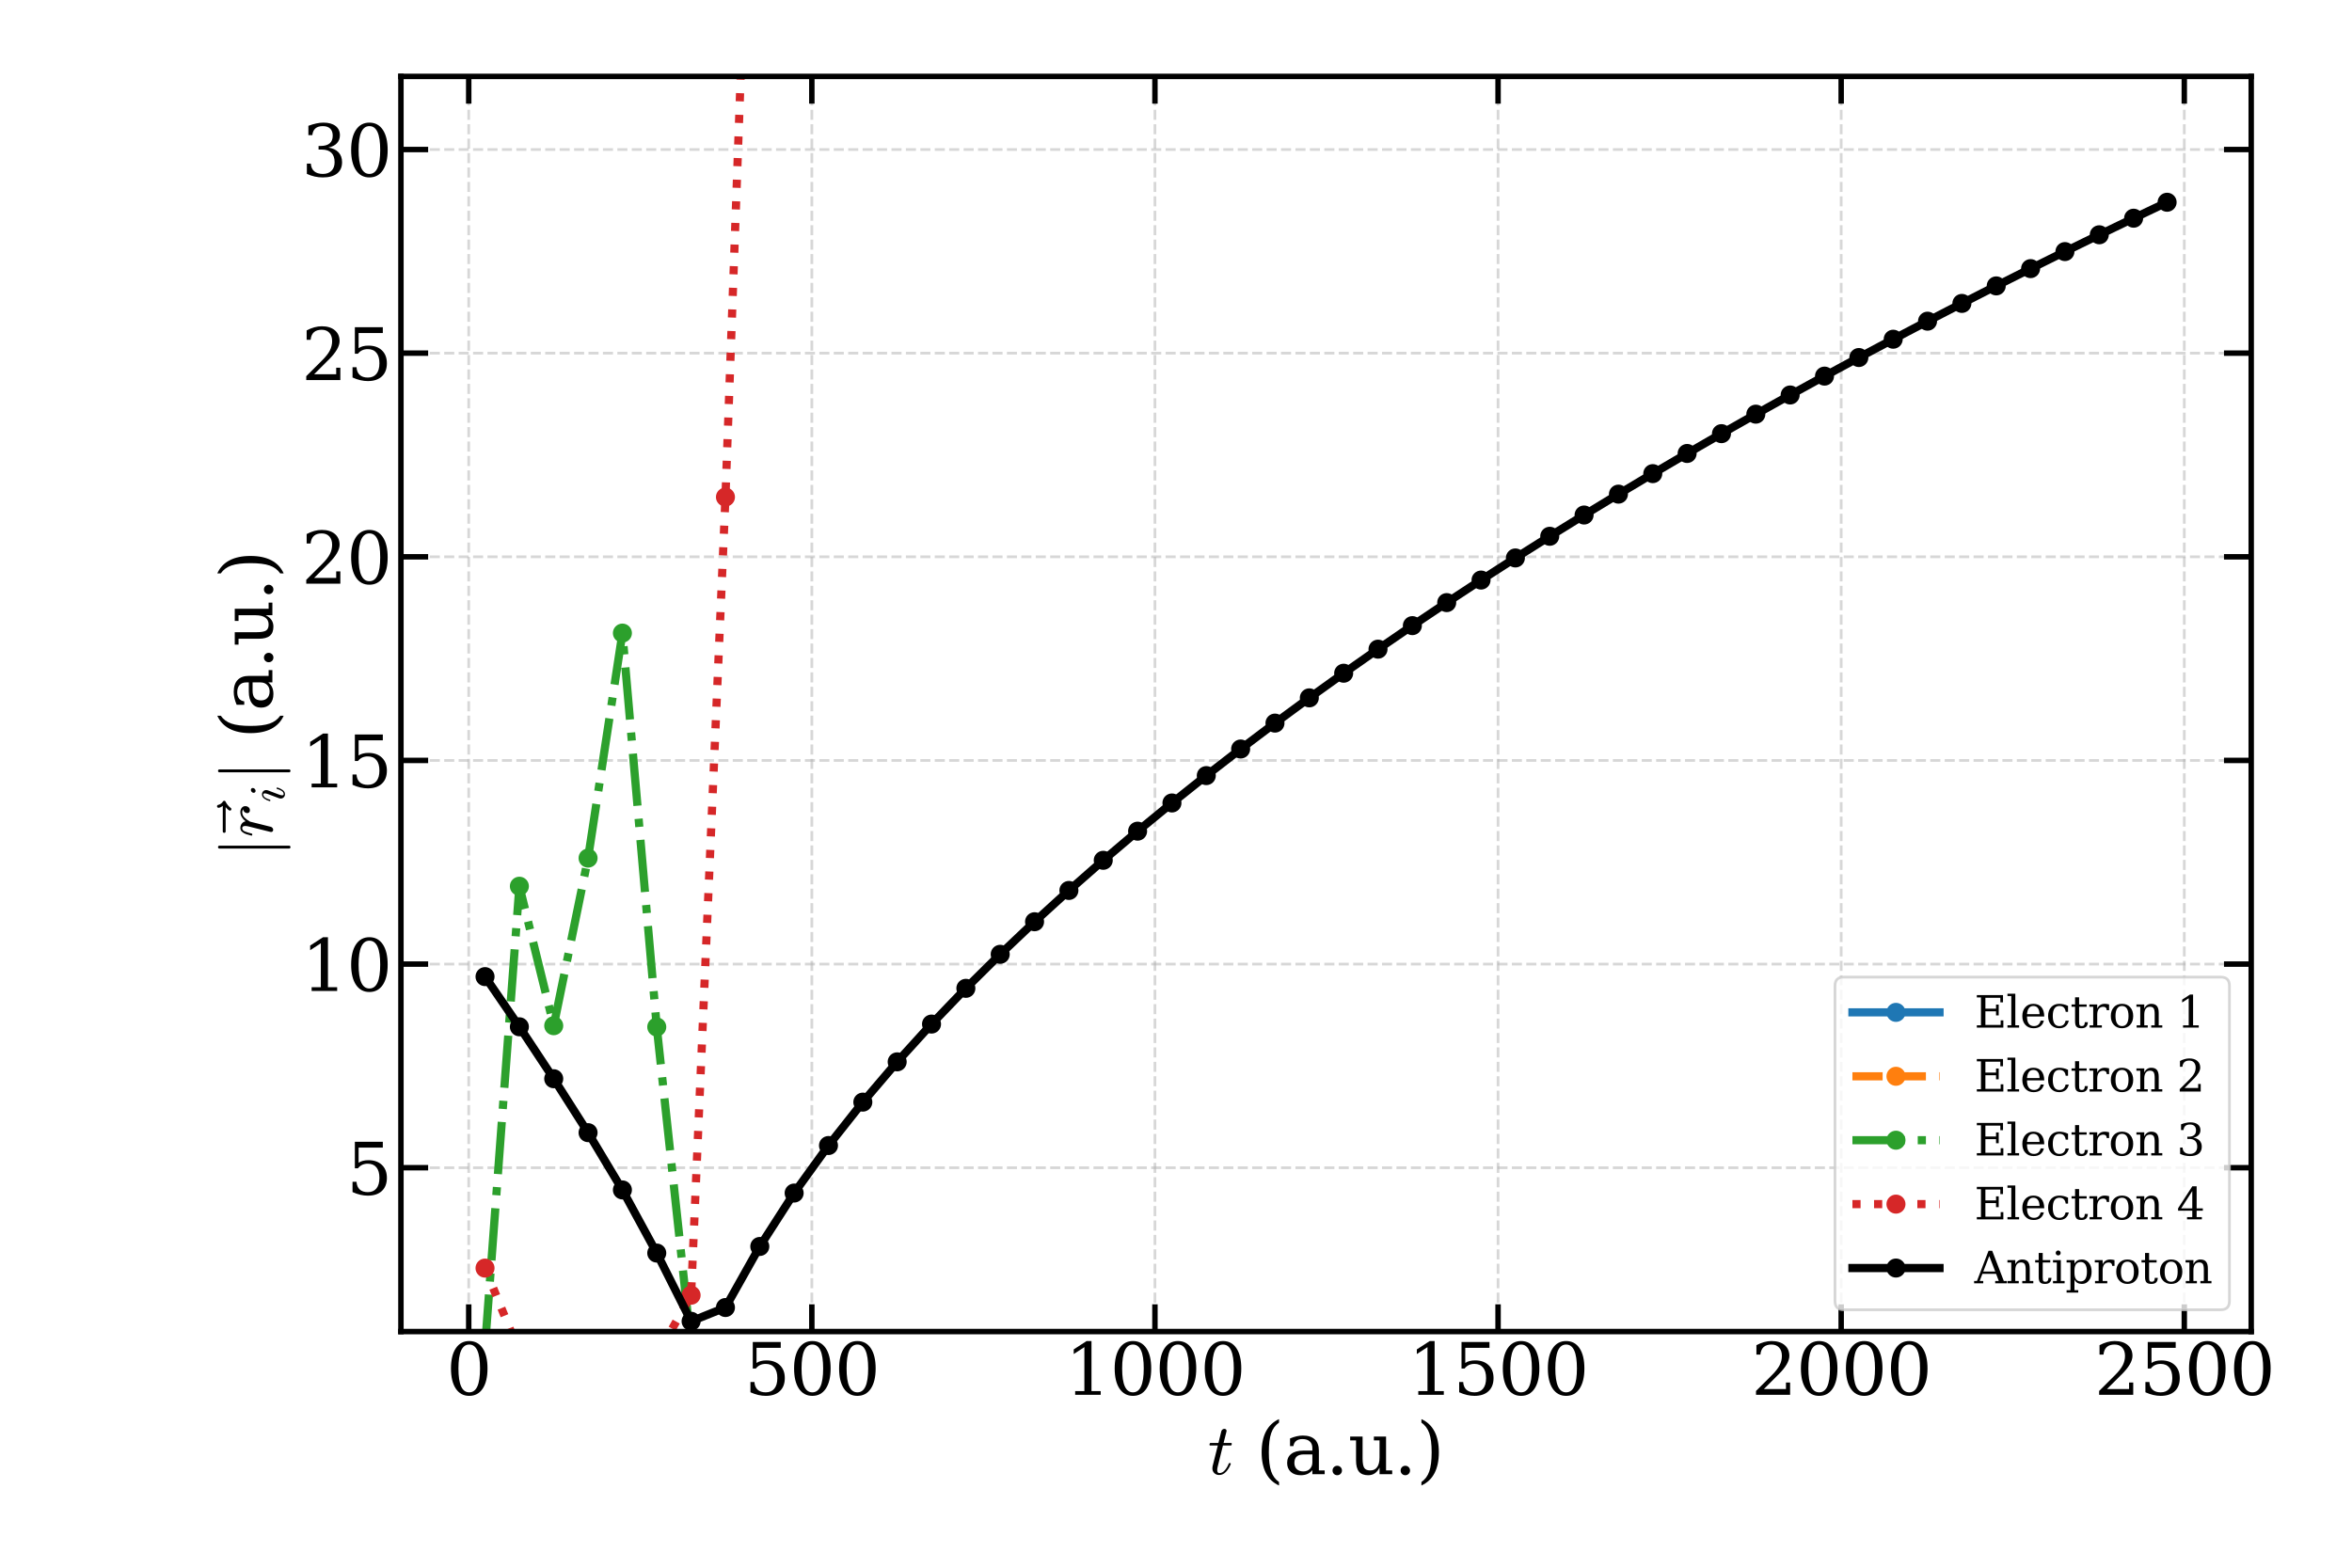 <?xml version="1.0" encoding="utf-8" standalone="no"?>
<!DOCTYPE svg PUBLIC "-//W3C//DTD SVG 1.1//EN"
  "http://www.w3.org/Graphics/SVG/1.1/DTD/svg11.dtd">
<svg xmlns:xlink="http://www.w3.org/1999/xlink" width="864pt" height="576pt" viewBox="0 0 864 576" xmlns="http://www.w3.org/2000/svg" version="1.1">
 <defs>
  <style type="text/css">*{stroke-linejoin: round; stroke-linecap: butt}</style>
 </defs>
 <g id="figure_1">
  <g id="patch_1">
   <path d="M 0 576 
L 864 576 
L 864 0 
L 0 0 
z
" style="fill: #ffffff"/>
  </g>
  <g id="axes_1">
   <g id="patch_2">
    <path d="M 147.28 489.233 
L 826.977 489.233 
L 826.977 28.08 
L 147.28 28.08 
z
" style="fill: #ffffff"/>
   </g>
   <g id="matplotlib.axis_1">
    <g id="xtick_1">
     <g id="line2d_1">
      <path d="M 172.182 489.233 
L 172.182 28.08 
" clip-path="url(#pa6da856b45)" style="fill: none; stroke-dasharray: 3.7,1.6; stroke-dashoffset: 0; stroke: #b0b0b0; stroke-opacity: 0.5"/>
     </g>
     <g id="line2d_2">
      <defs>
       <path id="m7577814ca3" d="M 0 0 
L 0 -10 
" style="stroke: #000000; stroke-width: 2"/>
      </defs>
      <g>
       <use xlink:href="#m7577814ca3" x="172.182" y="489.233" style="stroke: #000000; stroke-width: 2"/>
      </g>
     </g>
     <g id="line2d_3">
      <defs>
       <path id="m7a3494ac6c" d="M 0 0 
L 0 10 
" style="stroke: #000000; stroke-width: 2"/>
      </defs>
      <g>
       <use xlink:href="#m7a3494ac6c" x="172.182" y="28.08" style="stroke: #000000; stroke-width: 2"/>
      </g>
     </g>
     <g id="text_1">
      <!-- 0 -->
      <g transform="translate(163.911 512.488) scale(0.26 -0.26)">
       <defs>
        <path id="DejaVuSerif-30" d="M 2034 219 
Q 2513 219 2750 744 
Q 2988 1269 2988 2328 
Q 2988 3391 2750 3916 
Q 2513 4441 2034 4441 
Q 1556 4441 1318 3916 
Q 1081 3391 1081 2328 
Q 1081 1269 1318 744 
Q 1556 219 2034 219 
z
M 2034 -91 
Q 1275 -91 848 546 
Q 422 1184 422 2328 
Q 422 3475 848 4112 
Q 1275 4750 2034 4750 
Q 2797 4750 3222 4112 
Q 3647 3475 3647 2328 
Q 3647 1184 3222 546 
Q 2797 -91 2034 -91 
z
" transform="scale(0.016)"/>
       </defs>
       <use xlink:href="#DejaVuSerif-30"/>
      </g>
     </g>
    </g>
    <g id="xtick_2">
     <g id="line2d_4">
      <path d="M 298.224 489.233 
L 298.224 28.08 
" clip-path="url(#pa6da856b45)" style="fill: none; stroke-dasharray: 3.7,1.6; stroke-dashoffset: 0; stroke: #b0b0b0; stroke-opacity: 0.5"/>
     </g>
     <g id="line2d_5">
      <g>
       <use xlink:href="#m7577814ca3" x="298.224" y="489.233" style="stroke: #000000; stroke-width: 2"/>
      </g>
     </g>
     <g id="line2d_6">
      <g>
       <use xlink:href="#m7a3494ac6c" x="298.224" y="28.08" style="stroke: #000000; stroke-width: 2"/>
      </g>
     </g>
     <g id="text_2">
      <!-- 500 -->
      <g transform="translate(273.41 512.488) scale(0.26 -0.26)">
       <defs>
        <path id="DejaVuSerif-35" d="M 3219 4666 
L 3219 4153 
L 1081 4153 
L 1081 2816 
Q 1244 2928 1461 2984 
Q 1678 3041 1947 3041 
Q 2703 3041 3140 2622 
Q 3578 2203 3578 1478 
Q 3578 738 3136 323 
Q 2694 -91 1894 -91 
Q 1572 -91 1234 -12 
Q 897 66 544 225 
L 544 1131 
L 897 1131 
Q 925 688 1179 453 
Q 1434 219 1894 219 
Q 2388 219 2653 544 
Q 2919 869 2919 1478 
Q 2919 2084 2655 2407 
Q 2391 2731 1894 2731 
Q 1613 2731 1398 2631 
Q 1184 2531 1019 2322 
L 750 2322 
L 750 4666 
L 3219 4666 
z
" transform="scale(0.016)"/>
       </defs>
       <use xlink:href="#DejaVuSerif-35"/>
       <use xlink:href="#DejaVuSerif-30" x="63.623"/>
       <use xlink:href="#DejaVuSerif-30" x="127.246"/>
      </g>
     </g>
    </g>
    <g id="xtick_3">
     <g id="line2d_7">
      <path d="M 424.265 489.233 
L 424.265 28.08 
" clip-path="url(#pa6da856b45)" style="fill: none; stroke-dasharray: 3.7,1.6; stroke-dashoffset: 0; stroke: #b0b0b0; stroke-opacity: 0.5"/>
     </g>
     <g id="line2d_8">
      <g>
       <use xlink:href="#m7577814ca3" x="424.265" y="489.233" style="stroke: #000000; stroke-width: 2"/>
      </g>
     </g>
     <g id="line2d_9">
      <g>
       <use xlink:href="#m7a3494ac6c" x="424.265" y="28.08" style="stroke: #000000; stroke-width: 2"/>
      </g>
     </g>
     <g id="text_3">
      <!-- 1000 -->
      <g transform="translate(391.18 512.488) scale(0.26 -0.26)">
       <defs>
        <path id="DejaVuSerif-31" d="M 909 0 
L 909 331 
L 1722 331 
L 1722 4213 
L 781 3603 
L 781 4013 
L 1919 4750 
L 2350 4750 
L 2350 331 
L 3163 331 
L 3163 0 
L 909 0 
z
" transform="scale(0.016)"/>
       </defs>
       <use xlink:href="#DejaVuSerif-31"/>
       <use xlink:href="#DejaVuSerif-30" x="63.623"/>
       <use xlink:href="#DejaVuSerif-30" x="127.246"/>
       <use xlink:href="#DejaVuSerif-30" x="190.869"/>
      </g>
     </g>
    </g>
    <g id="xtick_4">
     <g id="line2d_10">
      <path d="M 550.307 489.233 
L 550.307 28.08 
" clip-path="url(#pa6da856b45)" style="fill: none; stroke-dasharray: 3.7,1.6; stroke-dashoffset: 0; stroke: #b0b0b0; stroke-opacity: 0.5"/>
     </g>
     <g id="line2d_11">
      <g>
       <use xlink:href="#m7577814ca3" x="550.307" y="489.233" style="stroke: #000000; stroke-width: 2"/>
      </g>
     </g>
     <g id="line2d_12">
      <g>
       <use xlink:href="#m7a3494ac6c" x="550.307" y="28.08" style="stroke: #000000; stroke-width: 2"/>
      </g>
     </g>
     <g id="text_4">
      <!-- 1500 -->
      <g transform="translate(517.222 512.488) scale(0.26 -0.26)">
       <use xlink:href="#DejaVuSerif-31"/>
       <use xlink:href="#DejaVuSerif-35" x="63.623"/>
       <use xlink:href="#DejaVuSerif-30" x="127.246"/>
       <use xlink:href="#DejaVuSerif-30" x="190.869"/>
      </g>
     </g>
    </g>
    <g id="xtick_5">
     <g id="line2d_13">
      <path d="M 676.348 489.233 
L 676.348 28.08 
" clip-path="url(#pa6da856b45)" style="fill: none; stroke-dasharray: 3.7,1.6; stroke-dashoffset: 0; stroke: #b0b0b0; stroke-opacity: 0.5"/>
     </g>
     <g id="line2d_14">
      <g>
       <use xlink:href="#m7577814ca3" x="676.348" y="489.233" style="stroke: #000000; stroke-width: 2"/>
      </g>
     </g>
     <g id="line2d_15">
      <g>
       <use xlink:href="#m7a3494ac6c" x="676.348" y="28.08" style="stroke: #000000; stroke-width: 2"/>
      </g>
     </g>
     <g id="text_5">
      <!-- 2000 -->
      <g transform="translate(643.263 512.488) scale(0.26 -0.26)">
       <defs>
        <path id="DejaVuSerif-32" d="M 819 3553 
L 469 3553 
L 469 4384 
Q 803 4563 1142 4656 
Q 1481 4750 1806 4750 
Q 2534 4750 2956 4397 
Q 3378 4044 3378 3438 
Q 3378 2753 2422 1800 
Q 2347 1728 2309 1691 
L 1131 513 
L 3078 513 
L 3078 1088 
L 3444 1088 
L 3444 0 
L 434 0 
L 434 341 
L 1850 1753 
Q 2319 2222 2519 2614 
Q 2719 3006 2719 3438 
Q 2719 3909 2473 4175 
Q 2228 4441 1797 4441 
Q 1350 4441 1106 4219 
Q 863 3997 819 3553 
z
" transform="scale(0.016)"/>
       </defs>
       <use xlink:href="#DejaVuSerif-32"/>
       <use xlink:href="#DejaVuSerif-30" x="63.623"/>
       <use xlink:href="#DejaVuSerif-30" x="127.246"/>
       <use xlink:href="#DejaVuSerif-30" x="190.869"/>
      </g>
     </g>
    </g>
    <g id="xtick_6">
     <g id="line2d_16">
      <path d="M 802.39 489.233 
L 802.39 28.08 
" clip-path="url(#pa6da856b45)" style="fill: none; stroke-dasharray: 3.7,1.6; stroke-dashoffset: 0; stroke: #b0b0b0; stroke-opacity: 0.5"/>
     </g>
     <g id="line2d_17">
      <g>
       <use xlink:href="#m7577814ca3" x="802.39" y="489.233" style="stroke: #000000; stroke-width: 2"/>
      </g>
     </g>
     <g id="line2d_18">
      <g>
       <use xlink:href="#m7a3494ac6c" x="802.39" y="28.08" style="stroke: #000000; stroke-width: 2"/>
      </g>
     </g>
     <g id="text_6">
      <!-- 2500 -->
      <g transform="translate(769.305 512.488) scale(0.26 -0.26)">
       <use xlink:href="#DejaVuSerif-32"/>
       <use xlink:href="#DejaVuSerif-35" x="63.623"/>
       <use xlink:href="#DejaVuSerif-30" x="127.246"/>
       <use xlink:href="#DejaVuSerif-30" x="190.869"/>
      </g>
     </g>
    </g>
    <g id="text_7">
     <!-- $t$ (a.u.) -->
     <g transform="translate(443.708 541.652) scale(0.26 -0.26)">
      <defs>
       <path id="Cmmi10-74" d="M 397 519 
Q 397 613 416 697 
L 878 2534 
L 206 2534 
Q 141 2534 141 2619 
Q 166 2759 225 2759 
L 934 2759 
L 1191 3803 
Q 1216 3888 1291 3947 
Q 1366 4006 1459 4006 
Q 1541 4006 1595 3957 
Q 1650 3909 1650 3828 
Q 1650 3809 1648 3798 
Q 1647 3788 1644 3775 
L 1388 2759 
L 2047 2759 
Q 2113 2759 2113 2675 
Q 2109 2659 2100 2621 
Q 2091 2584 2075 2559 
Q 2059 2534 2028 2534 
L 1331 2534 
L 872 684 
Q 825 503 825 372 
Q 825 97 1013 97 
Q 1294 97 1511 361 
Q 1728 625 1844 941 
Q 1869 978 1894 978 
L 1972 978 
Q 1997 978 2012 961 
Q 2028 944 2028 922 
Q 2028 909 2022 903 
Q 1881 516 1612 222 
Q 1344 -72 997 -72 
Q 744 -72 570 93 
Q 397 259 397 519 
z
" transform="scale(0.016)"/>
       <path id="DejaVuSerif-20" transform="scale(0.016)"/>
       <path id="DejaVuSerif-28" d="M 2041 -997 
Q 1281 -656 893 83 
Q 506 822 506 1931 
Q 506 3044 893 3783 
Q 1281 4522 2041 4863 
L 2041 4556 
Q 1559 4225 1350 3623 
Q 1141 3022 1141 1931 
Q 1141 844 1350 242 
Q 1559 -359 2041 -691 
L 2041 -997 
z
" transform="scale(0.016)"/>
       <path id="DejaVuSerif-61" d="M 2547 1044 
L 2547 1747 
L 1806 1747 
Q 1378 1747 1168 1562 
Q 959 1378 959 997 
Q 959 650 1171 447 
Q 1384 244 1747 244 
Q 2106 244 2326 466 
Q 2547 688 2547 1044 
z
M 3122 2075 
L 3122 331 
L 3634 331 
L 3634 0 
L 2547 0 
L 2547 359 
Q 2356 128 2106 18 
Q 1856 -91 1522 -91 
Q 969 -91 644 203 
Q 319 497 319 997 
Q 319 1513 691 1797 
Q 1063 2081 1741 2081 
L 2547 2081 
L 2547 2309 
Q 2547 2688 2317 2895 
Q 2088 3103 1672 3103 
Q 1328 3103 1125 2947 
Q 922 2791 872 2484 
L 575 2484 
L 575 3156 
Q 875 3284 1158 3348 
Q 1441 3413 1709 3413 
Q 2400 3413 2761 3070 
Q 3122 2728 3122 2075 
z
" transform="scale(0.016)"/>
       <path id="DejaVuSerif-2e" d="M 603 325 
Q 603 500 722 622 
Q 841 744 1019 744 
Q 1191 744 1312 622 
Q 1434 500 1434 325 
Q 1434 153 1312 31 
Q 1191 -91 1019 -91 
Q 841 -91 722 29 
Q 603 150 603 325 
z
" transform="scale(0.016)"/>
       <path id="DejaVuSerif-75" d="M 2266 3322 
L 3341 3322 
L 3341 331 
L 3884 331 
L 3884 0 
L 2766 0 
L 2766 588 
Q 2606 256 2353 82 
Q 2100 -91 1766 -91 
Q 1213 -91 952 223 
Q 691 538 691 1209 
L 691 2988 
L 172 2988 
L 172 3322 
L 1269 3322 
L 1269 1388 
Q 1269 781 1417 556 
Q 1566 331 1947 331 
Q 2347 331 2556 625 
Q 2766 919 2766 1478 
L 2766 2988 
L 2266 2988 
L 2266 3322 
z
" transform="scale(0.016)"/>
       <path id="DejaVuSerif-29" d="M 453 -997 
L 453 -691 
Q 934 -359 1145 242 
Q 1356 844 1356 1931 
Q 1356 3022 1145 3623 
Q 934 4225 453 4556 
L 453 4863 
Q 1216 4522 1603 3783 
Q 1991 3044 1991 1931 
Q 1991 822 1603 83 
Q 1216 -656 453 -997 
z
" transform="scale(0.016)"/>
      </defs>
      <use xlink:href="#Cmmi10-74" transform="translate(0 0.016)"/>
      <use xlink:href="#DejaVuSerif-20" transform="translate(36.084 0.016)"/>
      <use xlink:href="#DejaVuSerif-28" transform="translate(67.871 0.016)"/>
      <use xlink:href="#DejaVuSerif-61" transform="translate(106.885 0.016)"/>
      <use xlink:href="#DejaVuSerif-2e" transform="translate(166.504 0.016)"/>
      <use xlink:href="#DejaVuSerif-75" transform="translate(198.291 0.016)"/>
      <use xlink:href="#DejaVuSerif-2e" transform="translate(262.695 0.016)"/>
      <use xlink:href="#DejaVuSerif-29" transform="translate(294.482 0.016)"/>
     </g>
    </g>
   </g>
   <g id="matplotlib.axis_2">
    <g id="ytick_1">
     <g id="line2d_19">
      <path d="M 147.28 429.049 
L 826.977 429.049 
" clip-path="url(#pa6da856b45)" style="fill: none; stroke-dasharray: 3.7,1.6; stroke-dashoffset: 0; stroke: #b0b0b0; stroke-opacity: 0.5"/>
     </g>
     <g id="line2d_20">
      <defs>
       <path id="m924fb3c176" d="M 0 0 
L 10 0 
" style="stroke: #000000; stroke-width: 2"/>
      </defs>
      <g>
       <use xlink:href="#m924fb3c176" x="147.28" y="429.049" style="stroke: #000000; stroke-width: 2"/>
      </g>
     </g>
     <g id="line2d_21">
      <defs>
       <path id="md1c26e8cdd" d="M 0 0 
L -10 0 
" style="stroke: #000000; stroke-width: 2"/>
      </defs>
      <g>
       <use xlink:href="#md1c26e8cdd" x="826.977" y="429.049" style="stroke: #000000; stroke-width: 2"/>
      </g>
     </g>
     <g id="text_8">
      <!-- 5 -->
      <g transform="translate(127.237 438.927) scale(0.26 -0.26)">
       <use xlink:href="#DejaVuSerif-35"/>
      </g>
     </g>
    </g>
    <g id="ytick_2">
     <g id="line2d_22">
      <path d="M 147.28 354.227 
L 826.977 354.227 
" clip-path="url(#pa6da856b45)" style="fill: none; stroke-dasharray: 3.7,1.6; stroke-dashoffset: 0; stroke: #b0b0b0; stroke-opacity: 0.5"/>
     </g>
     <g id="line2d_23">
      <g>
       <use xlink:href="#m924fb3c176" x="147.28" y="354.227" style="stroke: #000000; stroke-width: 2"/>
      </g>
     </g>
     <g id="line2d_24">
      <g>
       <use xlink:href="#md1c26e8cdd" x="826.977" y="354.227" style="stroke: #000000; stroke-width: 2"/>
      </g>
     </g>
     <g id="text_9">
      <!-- 10 -->
      <g transform="translate(110.695 364.105) scale(0.26 -0.26)">
       <use xlink:href="#DejaVuSerif-31"/>
       <use xlink:href="#DejaVuSerif-30" x="63.623"/>
      </g>
     </g>
    </g>
    <g id="ytick_3">
     <g id="line2d_25">
      <path d="M 147.28 279.404 
L 826.977 279.404 
" clip-path="url(#pa6da856b45)" style="fill: none; stroke-dasharray: 3.7,1.6; stroke-dashoffset: 0; stroke: #b0b0b0; stroke-opacity: 0.5"/>
     </g>
     <g id="line2d_26">
      <g>
       <use xlink:href="#m924fb3c176" x="147.28" y="279.404" style="stroke: #000000; stroke-width: 2"/>
      </g>
     </g>
     <g id="line2d_27">
      <g>
       <use xlink:href="#md1c26e8cdd" x="826.977" y="279.404" style="stroke: #000000; stroke-width: 2"/>
      </g>
     </g>
     <g id="text_10">
      <!-- 15 -->
      <g transform="translate(110.695 289.282) scale(0.26 -0.26)">
       <use xlink:href="#DejaVuSerif-31"/>
       <use xlink:href="#DejaVuSerif-35" x="63.623"/>
      </g>
     </g>
    </g>
    <g id="ytick_4">
     <g id="line2d_28">
      <path d="M 147.28 204.581 
L 826.977 204.581 
" clip-path="url(#pa6da856b45)" style="fill: none; stroke-dasharray: 3.7,1.6; stroke-dashoffset: 0; stroke: #b0b0b0; stroke-opacity: 0.5"/>
     </g>
     <g id="line2d_29">
      <g>
       <use xlink:href="#m924fb3c176" x="147.28" y="204.581" style="stroke: #000000; stroke-width: 2"/>
      </g>
     </g>
     <g id="line2d_30">
      <g>
       <use xlink:href="#md1c26e8cdd" x="826.977" y="204.581" style="stroke: #000000; stroke-width: 2"/>
      </g>
     </g>
     <g id="text_11">
      <!-- 20 -->
      <g transform="translate(110.695 214.459) scale(0.26 -0.26)">
       <use xlink:href="#DejaVuSerif-32"/>
       <use xlink:href="#DejaVuSerif-30" x="63.623"/>
      </g>
     </g>
    </g>
    <g id="ytick_5">
     <g id="line2d_31">
      <path d="M 147.28 129.759 
L 826.977 129.759 
" clip-path="url(#pa6da856b45)" style="fill: none; stroke-dasharray: 3.7,1.6; stroke-dashoffset: 0; stroke: #b0b0b0; stroke-opacity: 0.5"/>
     </g>
     <g id="line2d_32">
      <g>
       <use xlink:href="#m924fb3c176" x="147.28" y="129.759" style="stroke: #000000; stroke-width: 2"/>
      </g>
     </g>
     <g id="line2d_33">
      <g>
       <use xlink:href="#md1c26e8cdd" x="826.977" y="129.759" style="stroke: #000000; stroke-width: 2"/>
      </g>
     </g>
     <g id="text_12">
      <!-- 25 -->
      <g transform="translate(110.695 139.637) scale(0.26 -0.26)">
       <use xlink:href="#DejaVuSerif-32"/>
       <use xlink:href="#DejaVuSerif-35" x="63.623"/>
      </g>
     </g>
    </g>
    <g id="ytick_6">
     <g id="line2d_34">
      <path d="M 147.28 54.936 
L 826.977 54.936 
" clip-path="url(#pa6da856b45)" style="fill: none; stroke-dasharray: 3.7,1.6; stroke-dashoffset: 0; stroke: #b0b0b0; stroke-opacity: 0.5"/>
     </g>
     <g id="line2d_35">
      <g>
       <use xlink:href="#m924fb3c176" x="147.28" y="54.936" style="stroke: #000000; stroke-width: 2"/>
      </g>
     </g>
     <g id="line2d_36">
      <g>
       <use xlink:href="#md1c26e8cdd" x="826.977" y="54.936" style="stroke: #000000; stroke-width: 2"/>
      </g>
     </g>
     <g id="text_13">
      <!-- 30 -->
      <g transform="translate(110.695 64.814) scale(0.26 -0.26)">
       <defs>
        <path id="DejaVuSerif-33" d="M 622 4469 
Q 988 4606 1323 4678 
Q 1659 4750 1953 4750 
Q 2638 4750 3022 4454 
Q 3406 4159 3406 3634 
Q 3406 3213 3140 2930 
Q 2875 2647 2388 2547 
Q 2963 2466 3280 2130 
Q 3597 1794 3597 1259 
Q 3597 606 3158 257 
Q 2719 -91 1894 -91 
Q 1528 -91 1179 -12 
Q 831 66 488 225 
L 488 1131 
L 838 1131 
Q 869 681 1141 450 
Q 1413 219 1906 219 
Q 2384 219 2661 495 
Q 2938 772 2938 1253 
Q 2938 1803 2653 2086 
Q 2369 2369 1819 2369 
L 1522 2369 
L 1522 2688 
L 1678 2688 
Q 2225 2688 2498 2914 
Q 2772 3141 2772 3597 
Q 2772 4006 2547 4223 
Q 2322 4441 1900 4441 
Q 1478 4441 1245 4241 
Q 1013 4041 972 3647 
L 622 3647 
L 622 4469 
z
" transform="scale(0.016)"/>
       </defs>
       <use xlink:href="#DejaVuSerif-33"/>
       <use xlink:href="#DejaVuSerif-30" x="63.623"/>
      </g>
     </g>
    </g>
    <g id="text_14">
     <!-- $|\vec{r}_i|$ (a.u.) -->
     <g transform="translate(100.195 314.946) rotate(-90) scale(0.26 -0.26)">
      <defs>
       <path id="Cmsy10-6a" d="M 763 -1484 
L 763 4684 
Q 763 4734 800 4767 
Q 838 4800 891 4800 
Q 938 4800 978 4767 
Q 1019 4734 1019 4684 
L 1019 -1484 
Q 1019 -1534 978 -1567 
Q 938 -1600 891 -1600 
Q 838 -1600 800 -1567 
Q 763 -1534 763 -1484 
z
" transform="scale(0.016)"/>
       <path id="Cmmi10-7e" d="M 1281 3809 
Q 1231 3809 1198 3846 
Q 1166 3884 1166 3938 
Q 1166 3984 1198 4023 
Q 1231 4063 1281 4063 
L 3547 4063 
Q 3378 4291 3378 4441 
Q 3378 4497 3417 4533 
Q 3456 4569 3506 4569 
Q 3613 4569 3634 4469 
Q 3697 4194 3938 4044 
Q 4000 4003 4000 3938 
Q 4000 3859 3938 3828 
Q 3575 3647 3353 3347 
Q 3328 3303 3256 3303 
Q 3209 3303 3168 3340 
Q 3128 3378 3128 3431 
Q 3128 3547 3438 3809 
L 1281 3809 
z
" transform="scale(0.016)"/>
       <path id="Cmmi10-72" d="M 494 109 
Q 494 147 500 166 
L 978 2075 
Q 1025 2253 1025 2388 
Q 1025 2663 838 2663 
Q 638 2663 541 2423 
Q 444 2184 353 1819 
Q 353 1800 334 1789 
Q 316 1778 300 1778 
L 225 1778 
Q 203 1778 187 1801 
Q 172 1825 172 1844 
Q 241 2122 305 2315 
Q 369 2509 505 2668 
Q 641 2828 844 2828 
Q 1066 2828 1233 2700 
Q 1400 2572 1441 2363 
Q 1603 2575 1811 2701 
Q 2019 2828 2266 2828 
Q 2469 2828 2623 2709 
Q 2778 2591 2778 2388 
Q 2778 2225 2676 2104 
Q 2575 1984 2406 1984 
Q 2303 1984 2233 2048 
Q 2163 2113 2163 2216 
Q 2163 2356 2266 2467 
Q 2369 2578 2503 2578 
Q 2400 2663 2253 2663 
Q 1978 2663 1775 2467 
Q 1572 2272 1409 1972 
L 953 141 
Q 931 53 854 -9 
Q 778 -72 684 -72 
Q 606 -72 550 -22 
Q 494 28 494 109 
z
" transform="scale(0.016)"/>
       <path id="Cmmi10-69" d="M 500 459 
Q 500 578 550 709 
L 1069 2088 
Q 1153 2322 1153 2472 
Q 1153 2663 1013 2663 
Q 759 2663 595 2402 
Q 431 2141 353 1819 
Q 341 1778 300 1778 
L 225 1778 
Q 172 1778 172 1838 
L 172 1856 
Q 275 2238 487 2533 
Q 700 2828 1025 2828 
Q 1253 2828 1411 2678 
Q 1569 2528 1569 2297 
Q 1569 2178 1516 2047 
L 997 672 
Q 909 459 909 288 
Q 909 97 1056 97 
Q 1306 97 1473 364 
Q 1641 631 1709 941 
Q 1722 978 1759 978 
L 1838 978 
Q 1863 978 1878 961 
Q 1894 944 1894 922 
Q 1894 916 1888 903 
Q 1800 541 1583 234 
Q 1366 -72 1044 -72 
Q 819 -72 659 83 
Q 500 238 500 459 
z
M 1222 3878 
Q 1222 4013 1334 4122 
Q 1447 4231 1581 4231 
Q 1691 4231 1761 4164 
Q 1831 4097 1831 3994 
Q 1831 3850 1717 3742 
Q 1603 3634 1466 3634 
Q 1363 3634 1292 3704 
Q 1222 3775 1222 3878 
z
" transform="scale(0.016)"/>
      </defs>
      <use xlink:href="#Cmsy10-6a" transform="translate(0 0.531)"/>
      <use xlink:href="#Cmmi10-7e" transform="translate(15.746 5.609)"/>
      <use xlink:href="#Cmmi10-72" transform="translate(27.686 0.531)"/>
      <use xlink:href="#Cmmi10-69" transform="translate(77.267 -16.475) scale(0.7)"/>
      <use xlink:href="#Cmsy10-6a" transform="translate(107.741 0.531)"/>
      <use xlink:href="#DejaVuSerif-20" transform="translate(135.426 0.531)"/>
      <use xlink:href="#DejaVuSerif-28" transform="translate(167.214 0.531)"/>
      <use xlink:href="#DejaVuSerif-61" transform="translate(206.227 0.531)"/>
      <use xlink:href="#DejaVuSerif-2e" transform="translate(265.846 0.531)"/>
      <use xlink:href="#DejaVuSerif-75" transform="translate(297.633 0.531)"/>
      <use xlink:href="#DejaVuSerif-2e" transform="translate(362.038 0.531)"/>
      <use xlink:href="#DejaVuSerif-29" transform="translate(393.825 0.531)"/>
     </g>
    </g>
   </g>
   <g id="line2d_37">
    <path clip-path="url(#pa6da856b45)" style="fill: none; stroke: #1f77b4; stroke-width: 3; stroke-linecap: square"/>
    <defs>
     <path id="mb1e368a15f" d="M 0 3 
C 0.796 3 1.559 2.684 2.121 2.121 
C 2.684 1.559 3 0.796 3 0 
C 3 -0.796 2.684 -1.559 2.121 -2.121 
C 1.559 -2.684 0.796 -3 0 -3 
C -0.796 -3 -1.559 -2.684 -2.121 -2.121 
C -2.684 -1.559 -3 -0.796 -3 0 
C -3 0.796 -2.684 1.559 -2.121 2.121 
C -1.559 2.684 -0.796 3 0 3 
z
" style="stroke: #1f77b4"/>
    </defs>
    <g clip-path="url(#pa6da856b45)"/>
   </g>
   <g id="line2d_38">
    <path clip-path="url(#pa6da856b45)" style="fill: none; stroke-dasharray: 11.1,4.8; stroke-dashoffset: 0; stroke: #ff7f0e; stroke-width: 3"/>
    <defs>
     <path id="me33548f3bc" d="M 0 3 
C 0.796 3 1.559 2.684 2.121 2.121 
C 2.684 1.559 3 0.796 3 0 
C 3 -0.796 2.684 -1.559 2.121 -2.121 
C 1.559 -2.684 0.796 -3 0 -3 
C -0.796 -3 -1.559 -2.684 -2.121 -2.121 
C -2.684 -1.559 -3 -0.796 -3 0 
C -3 0.796 -2.684 1.559 -2.121 2.121 
C -1.559 2.684 -0.796 3 0 3 
z
" style="stroke: #ff7f0e"/>
    </defs>
    <g clip-path="url(#pa6da856b45)"/>
   </g>
   <g id="line2d_39">
    <path d="M 178.175 494.798 
L 190.792 325.617 
L 203.409 376.867 
L 216.026 315.289 
L 228.642 232.61 
L 241.259 377.329 
L 253.876 494.563 
L 266.493 497.791 
L 279.109 497.768 
L 291.726 496.826 
L 304.343 497.794 
L 316.96 497.68 
L 329.576 496.944 
L 342.193 496.767 
L 354.81 497.495 
L 367.427 497.774 
L 380.044 497.912 
L 392.66 497.712 
L 405.277 497.24 
L 417.894 496.622 
L 430.511 497.312 
L 443.127 497.28 
L 455.744 497.594 
L 468.361 497.553 
L 480.978 497.241 
L 493.594 496.967 
L 506.211 497.039 
L 518.828 497.196 
L 531.445 497.53 
L 544.061 497.401 
L 556.678 497.389 
L 569.295 496.912 
L 581.912 497.179 
L 594.529 497.468 
L 607.145 497.065 
L 619.762 497.492 
L 632.379 497.635 
L 644.996 496.857 
L 657.612 497.634 
L 670.229 496.674 
L 682.846 497.057 
L 695.463 497.169 
L 708.079 496.849 
L 720.696 496.466 
L 733.313 496.923 
L 745.93 497.881 
L 758.547 497.015 
L 771.163 497.129 
L 783.78 497.494 
L 796.081 497.261 
" clip-path="url(#pa6da856b45)" style="fill: none; stroke-dasharray: 19.2,4.8,3,4.8; stroke-dashoffset: 0; stroke: #2ca02c; stroke-width: 3"/>
    <defs>
     <path id="m89e272f64a" d="M 0 3 
C 0.796 3 1.559 2.684 2.121 2.121 
C 2.684 1.559 3 0.796 3 0 
C 3 -0.796 2.684 -1.559 2.121 -2.121 
C 1.559 -2.684 0.796 -3 0 -3 
C -0.796 -3 -1.559 -2.684 -2.121 -2.121 
C -2.684 -1.559 -3 -0.796 -3 0 
C -3 0.796 -2.684 1.559 -2.121 2.121 
C -1.559 2.684 -0.796 3 0 3 
z
" style="stroke: #2ca02c"/>
    </defs>
    <g clip-path="url(#pa6da856b45)">
     <use xlink:href="#m89e272f64a" x="178.175" y="494.798" style="fill: #2ca02c; stroke: #2ca02c"/>
     <use xlink:href="#m89e272f64a" x="190.792" y="325.617" style="fill: #2ca02c; stroke: #2ca02c"/>
     <use xlink:href="#m89e272f64a" x="203.409" y="376.867" style="fill: #2ca02c; stroke: #2ca02c"/>
     <use xlink:href="#m89e272f64a" x="216.026" y="315.289" style="fill: #2ca02c; stroke: #2ca02c"/>
     <use xlink:href="#m89e272f64a" x="228.642" y="232.61" style="fill: #2ca02c; stroke: #2ca02c"/>
     <use xlink:href="#m89e272f64a" x="241.259" y="377.329" style="fill: #2ca02c; stroke: #2ca02c"/>
     <use xlink:href="#m89e272f64a" x="253.876" y="494.563" style="fill: #2ca02c; stroke: #2ca02c"/>
     <use xlink:href="#m89e272f64a" x="266.493" y="497.791" style="fill: #2ca02c; stroke: #2ca02c"/>
     <use xlink:href="#m89e272f64a" x="279.109" y="497.768" style="fill: #2ca02c; stroke: #2ca02c"/>
     <use xlink:href="#m89e272f64a" x="291.726" y="496.826" style="fill: #2ca02c; stroke: #2ca02c"/>
     <use xlink:href="#m89e272f64a" x="304.343" y="497.794" style="fill: #2ca02c; stroke: #2ca02c"/>
     <use xlink:href="#m89e272f64a" x="316.96" y="497.68" style="fill: #2ca02c; stroke: #2ca02c"/>
     <use xlink:href="#m89e272f64a" x="329.576" y="496.944" style="fill: #2ca02c; stroke: #2ca02c"/>
     <use xlink:href="#m89e272f64a" x="342.193" y="496.767" style="fill: #2ca02c; stroke: #2ca02c"/>
     <use xlink:href="#m89e272f64a" x="354.81" y="497.495" style="fill: #2ca02c; stroke: #2ca02c"/>
     <use xlink:href="#m89e272f64a" x="367.427" y="497.774" style="fill: #2ca02c; stroke: #2ca02c"/>
     <use xlink:href="#m89e272f64a" x="380.044" y="497.912" style="fill: #2ca02c; stroke: #2ca02c"/>
     <use xlink:href="#m89e272f64a" x="392.66" y="497.712" style="fill: #2ca02c; stroke: #2ca02c"/>
     <use xlink:href="#m89e272f64a" x="405.277" y="497.24" style="fill: #2ca02c; stroke: #2ca02c"/>
     <use xlink:href="#m89e272f64a" x="417.894" y="496.622" style="fill: #2ca02c; stroke: #2ca02c"/>
     <use xlink:href="#m89e272f64a" x="430.511" y="497.312" style="fill: #2ca02c; stroke: #2ca02c"/>
     <use xlink:href="#m89e272f64a" x="443.127" y="497.28" style="fill: #2ca02c; stroke: #2ca02c"/>
     <use xlink:href="#m89e272f64a" x="455.744" y="497.594" style="fill: #2ca02c; stroke: #2ca02c"/>
     <use xlink:href="#m89e272f64a" x="468.361" y="497.553" style="fill: #2ca02c; stroke: #2ca02c"/>
     <use xlink:href="#m89e272f64a" x="480.978" y="497.241" style="fill: #2ca02c; stroke: #2ca02c"/>
     <use xlink:href="#m89e272f64a" x="493.594" y="496.967" style="fill: #2ca02c; stroke: #2ca02c"/>
     <use xlink:href="#m89e272f64a" x="506.211" y="497.039" style="fill: #2ca02c; stroke: #2ca02c"/>
     <use xlink:href="#m89e272f64a" x="518.828" y="497.196" style="fill: #2ca02c; stroke: #2ca02c"/>
     <use xlink:href="#m89e272f64a" x="531.445" y="497.53" style="fill: #2ca02c; stroke: #2ca02c"/>
     <use xlink:href="#m89e272f64a" x="544.061" y="497.401" style="fill: #2ca02c; stroke: #2ca02c"/>
     <use xlink:href="#m89e272f64a" x="556.678" y="497.389" style="fill: #2ca02c; stroke: #2ca02c"/>
     <use xlink:href="#m89e272f64a" x="569.295" y="496.912" style="fill: #2ca02c; stroke: #2ca02c"/>
     <use xlink:href="#m89e272f64a" x="581.912" y="497.179" style="fill: #2ca02c; stroke: #2ca02c"/>
     <use xlink:href="#m89e272f64a" x="594.529" y="497.468" style="fill: #2ca02c; stroke: #2ca02c"/>
     <use xlink:href="#m89e272f64a" x="607.145" y="497.065" style="fill: #2ca02c; stroke: #2ca02c"/>
     <use xlink:href="#m89e272f64a" x="619.762" y="497.492" style="fill: #2ca02c; stroke: #2ca02c"/>
     <use xlink:href="#m89e272f64a" x="632.379" y="497.635" style="fill: #2ca02c; stroke: #2ca02c"/>
     <use xlink:href="#m89e272f64a" x="644.996" y="496.857" style="fill: #2ca02c; stroke: #2ca02c"/>
     <use xlink:href="#m89e272f64a" x="657.612" y="497.634" style="fill: #2ca02c; stroke: #2ca02c"/>
     <use xlink:href="#m89e272f64a" x="670.229" y="496.674" style="fill: #2ca02c; stroke: #2ca02c"/>
     <use xlink:href="#m89e272f64a" x="682.846" y="497.057" style="fill: #2ca02c; stroke: #2ca02c"/>
     <use xlink:href="#m89e272f64a" x="695.463" y="497.169" style="fill: #2ca02c; stroke: #2ca02c"/>
     <use xlink:href="#m89e272f64a" x="708.079" y="496.849" style="fill: #2ca02c; stroke: #2ca02c"/>
     <use xlink:href="#m89e272f64a" x="720.696" y="496.466" style="fill: #2ca02c; stroke: #2ca02c"/>
     <use xlink:href="#m89e272f64a" x="733.313" y="496.923" style="fill: #2ca02c; stroke: #2ca02c"/>
     <use xlink:href="#m89e272f64a" x="745.93" y="497.881" style="fill: #2ca02c; stroke: #2ca02c"/>
     <use xlink:href="#m89e272f64a" x="758.547" y="497.015" style="fill: #2ca02c; stroke: #2ca02c"/>
     <use xlink:href="#m89e272f64a" x="771.163" y="497.129" style="fill: #2ca02c; stroke: #2ca02c"/>
     <use xlink:href="#m89e272f64a" x="783.78" y="497.494" style="fill: #2ca02c; stroke: #2ca02c"/>
     <use xlink:href="#m89e272f64a" x="796.081" y="497.261" style="fill: #2ca02c; stroke: #2ca02c"/>
    </g>
   </g>
   <g id="line2d_40">
    <path d="M 178.175 465.926 
L 190.792 496.806 
L 203.409 497.019 
L 216.026 497.271 
L 228.642 497.398 
L 241.259 498.243 
L 253.876 475.883 
L 266.493 182.632 
L 273.132 -1 
" clip-path="url(#pa6da856b45)" style="fill: none; stroke-dasharray: 3,4.95; stroke-dashoffset: 0; stroke: #d62728; stroke-width: 3"/>
    <defs>
     <path id="m7323b5df86" d="M 0 3 
C 0.796 3 1.559 2.684 2.121 2.121 
C 2.684 1.559 3 0.796 3 0 
C 3 -0.796 2.684 -1.559 2.121 -2.121 
C 1.559 -2.684 0.796 -3 0 -3 
C -0.796 -3 -1.559 -2.684 -2.121 -2.121 
C -2.684 -1.559 -3 -0.796 -3 0 
C -3 0.796 -2.684 1.559 -2.121 2.121 
C -1.559 2.684 -0.796 3 0 3 
z
" style="stroke: #d62728"/>
    </defs>
    <g clip-path="url(#pa6da856b45)">
     <use xlink:href="#m7323b5df86" x="178.175" y="465.926" style="fill: #d62728; stroke: #d62728"/>
     <use xlink:href="#m7323b5df86" x="190.792" y="496.806" style="fill: #d62728; stroke: #d62728"/>
     <use xlink:href="#m7323b5df86" x="203.409" y="497.019" style="fill: #d62728; stroke: #d62728"/>
     <use xlink:href="#m7323b5df86" x="216.026" y="497.271" style="fill: #d62728; stroke: #d62728"/>
     <use xlink:href="#m7323b5df86" x="228.642" y="497.398" style="fill: #d62728; stroke: #d62728"/>
     <use xlink:href="#m7323b5df86" x="241.259" y="498.243" style="fill: #d62728; stroke: #d62728"/>
     <use xlink:href="#m7323b5df86" x="253.876" y="475.883" style="fill: #d62728; stroke: #d62728"/>
     <use xlink:href="#m7323b5df86" x="266.493" y="182.632" style="fill: #d62728; stroke: #d62728"/>
     <use xlink:href="#m7323b5df86" x="273.132" y="-1" style="fill: #d62728; stroke: #d62728"/>
    </g>
   </g>
   <g id="line2d_41">
    <path d="M 178.175 358.831 
L 190.792 377.263 
L 203.409 396.349 
L 216.026 416.16 
L 228.642 437.201 
L 241.259 460.402 
L 253.876 485.469 
L 266.493 480.41 
L 279.109 457.972 
L 291.726 438.352 
L 304.343 420.888 
L 316.96 404.943 
L 329.576 390.146 
L 342.193 376.264 
L 354.81 363.134 
L 367.427 350.631 
L 380.044 338.666 
L 392.66 327.172 
L 405.277 316.094 
L 417.894 305.39 
L 430.511 295.028 
L 443.127 284.973 
L 455.744 275.199 
L 468.361 265.683 
L 480.978 256.407 
L 493.594 247.355 
L 506.211 238.514 
L 518.828 229.87 
L 531.445 221.411 
L 544.061 213.126 
L 556.678 205.005 
L 569.295 197.041 
L 581.912 189.227 
L 594.529 181.556 
L 607.145 174.021 
L 619.762 166.615 
L 632.379 159.334 
L 644.996 152.172 
L 657.612 145.125 
L 670.229 138.19 
L 682.846 131.362 
L 695.463 124.636 
L 708.079 118.009 
L 720.696 111.479 
L 733.313 105.042 
L 745.93 98.696 
L 758.547 92.437 
L 771.163 86.263 
L 783.78 80.172 
L 796.081 74.311 
" clip-path="url(#pa6da856b45)" style="fill: none; stroke: #000000; stroke-width: 3; stroke-linecap: square"/>
    <defs>
     <path id="m3fa62b6195" d="M 0 3 
C 0.796 3 1.559 2.684 2.121 2.121 
C 2.684 1.559 3 0.796 3 0 
C 3 -0.796 2.684 -1.559 2.121 -2.121 
C 1.559 -2.684 0.796 -3 0 -3 
C -0.796 -3 -1.559 -2.684 -2.121 -2.121 
C -2.684 -1.559 -3 -0.796 -3 0 
C -3 0.796 -2.684 1.559 -2.121 2.121 
C -1.559 2.684 -0.796 3 0 3 
z
" style="stroke: #000000"/>
    </defs>
    <g clip-path="url(#pa6da856b45)">
     <use xlink:href="#m3fa62b6195" x="178.175" y="358.831" style="stroke: #000000"/>
     <use xlink:href="#m3fa62b6195" x="190.792" y="377.263" style="stroke: #000000"/>
     <use xlink:href="#m3fa62b6195" x="203.409" y="396.349" style="stroke: #000000"/>
     <use xlink:href="#m3fa62b6195" x="216.026" y="416.16" style="stroke: #000000"/>
     <use xlink:href="#m3fa62b6195" x="228.642" y="437.201" style="stroke: #000000"/>
     <use xlink:href="#m3fa62b6195" x="241.259" y="460.402" style="stroke: #000000"/>
     <use xlink:href="#m3fa62b6195" x="253.876" y="485.469" style="stroke: #000000"/>
     <use xlink:href="#m3fa62b6195" x="266.493" y="480.41" style="stroke: #000000"/>
     <use xlink:href="#m3fa62b6195" x="279.109" y="457.972" style="stroke: #000000"/>
     <use xlink:href="#m3fa62b6195" x="291.726" y="438.352" style="stroke: #000000"/>
     <use xlink:href="#m3fa62b6195" x="304.343" y="420.888" style="stroke: #000000"/>
     <use xlink:href="#m3fa62b6195" x="316.96" y="404.943" style="stroke: #000000"/>
     <use xlink:href="#m3fa62b6195" x="329.576" y="390.146" style="stroke: #000000"/>
     <use xlink:href="#m3fa62b6195" x="342.193" y="376.264" style="stroke: #000000"/>
     <use xlink:href="#m3fa62b6195" x="354.81" y="363.134" style="stroke: #000000"/>
     <use xlink:href="#m3fa62b6195" x="367.427" y="350.631" style="stroke: #000000"/>
     <use xlink:href="#m3fa62b6195" x="380.044" y="338.666" style="stroke: #000000"/>
     <use xlink:href="#m3fa62b6195" x="392.66" y="327.172" style="stroke: #000000"/>
     <use xlink:href="#m3fa62b6195" x="405.277" y="316.094" style="stroke: #000000"/>
     <use xlink:href="#m3fa62b6195" x="417.894" y="305.39" style="stroke: #000000"/>
     <use xlink:href="#m3fa62b6195" x="430.511" y="295.028" style="stroke: #000000"/>
     <use xlink:href="#m3fa62b6195" x="443.127" y="284.973" style="stroke: #000000"/>
     <use xlink:href="#m3fa62b6195" x="455.744" y="275.199" style="stroke: #000000"/>
     <use xlink:href="#m3fa62b6195" x="468.361" y="265.683" style="stroke: #000000"/>
     <use xlink:href="#m3fa62b6195" x="480.978" y="256.407" style="stroke: #000000"/>
     <use xlink:href="#m3fa62b6195" x="493.594" y="247.355" style="stroke: #000000"/>
     <use xlink:href="#m3fa62b6195" x="506.211" y="238.514" style="stroke: #000000"/>
     <use xlink:href="#m3fa62b6195" x="518.828" y="229.87" style="stroke: #000000"/>
     <use xlink:href="#m3fa62b6195" x="531.445" y="221.411" style="stroke: #000000"/>
     <use xlink:href="#m3fa62b6195" x="544.061" y="213.126" style="stroke: #000000"/>
     <use xlink:href="#m3fa62b6195" x="556.678" y="205.005" style="stroke: #000000"/>
     <use xlink:href="#m3fa62b6195" x="569.295" y="197.041" style="stroke: #000000"/>
     <use xlink:href="#m3fa62b6195" x="581.912" y="189.227" style="stroke: #000000"/>
     <use xlink:href="#m3fa62b6195" x="594.529" y="181.556" style="stroke: #000000"/>
     <use xlink:href="#m3fa62b6195" x="607.145" y="174.021" style="stroke: #000000"/>
     <use xlink:href="#m3fa62b6195" x="619.762" y="166.615" style="stroke: #000000"/>
     <use xlink:href="#m3fa62b6195" x="632.379" y="159.334" style="stroke: #000000"/>
     <use xlink:href="#m3fa62b6195" x="644.996" y="152.172" style="stroke: #000000"/>
     <use xlink:href="#m3fa62b6195" x="657.612" y="145.125" style="stroke: #000000"/>
     <use xlink:href="#m3fa62b6195" x="670.229" y="138.19" style="stroke: #000000"/>
     <use xlink:href="#m3fa62b6195" x="682.846" y="131.362" style="stroke: #000000"/>
     <use xlink:href="#m3fa62b6195" x="695.463" y="124.636" style="stroke: #000000"/>
     <use xlink:href="#m3fa62b6195" x="708.079" y="118.009" style="stroke: #000000"/>
     <use xlink:href="#m3fa62b6195" x="720.696" y="111.479" style="stroke: #000000"/>
     <use xlink:href="#m3fa62b6195" x="733.313" y="105.042" style="stroke: #000000"/>
     <use xlink:href="#m3fa62b6195" x="745.93" y="98.696" style="stroke: #000000"/>
     <use xlink:href="#m3fa62b6195" x="758.547" y="92.437" style="stroke: #000000"/>
     <use xlink:href="#m3fa62b6195" x="771.163" y="86.263" style="stroke: #000000"/>
     <use xlink:href="#m3fa62b6195" x="783.78" y="80.172" style="stroke: #000000"/>
     <use xlink:href="#m3fa62b6195" x="796.081" y="74.311" style="stroke: #000000"/>
    </g>
   </g>
   <g id="patch_3">
    <path d="M 147.28 489.233 
L 147.28 28.08 
" style="fill: none; stroke: #000000; stroke-width: 2; stroke-linejoin: miter; stroke-linecap: square"/>
   </g>
   <g id="patch_4">
    <path d="M 826.977 489.233 
L 826.977 28.08 
" style="fill: none; stroke: #000000; stroke-width: 2; stroke-linejoin: miter; stroke-linecap: square"/>
   </g>
   <g id="patch_5">
    <path d="M 147.28 489.233 
L 826.977 489.233 
" style="fill: none; stroke: #000000; stroke-width: 2; stroke-linejoin: miter; stroke-linecap: square"/>
   </g>
   <g id="patch_6">
    <path d="M 147.28 28.08 
L 826.977 28.08 
" style="fill: none; stroke: #000000; stroke-width: 2; stroke-linejoin: miter; stroke-linecap: square"/>
   </g>
   <g id="legend_1">
    <g id="patch_7">
     <path d="M 677.279 481.233 
L 815.777 481.233 
Q 818.977 481.233 818.977 478.033 
L 818.977 362.207 
Q 818.977 359.007 815.777 359.007 
L 677.279 359.007 
Q 674.079 359.007 674.079 362.207 
L 674.079 478.033 
Q 674.079 481.233 677.279 481.233 
z
" style="fill: #ffffff; opacity: 0.8; stroke: #cccccc; stroke-linejoin: miter"/>
    </g>
    <g id="line2d_42">
     <path d="M 680.479 371.965 
L 696.479 371.965 
L 712.479 371.965 
" style="fill: none; stroke: #1f77b4; stroke-width: 3; stroke-linecap: square"/>
     <g>
      <use xlink:href="#mb1e368a15f" x="696.479" y="371.965" style="fill: #1f77b4; stroke: #1f77b4"/>
     </g>
    </g>
    <g id="text_15">
     <!-- Electron 1 -->
     <g transform="translate(725.279 377.565) scale(0.16 -0.16)">
      <defs>
       <path id="DejaVuSerif-45" d="M 353 0 
L 353 331 
L 947 331 
L 947 4331 
L 353 4331 
L 353 4666 
L 4109 4666 
L 4109 3628 
L 3725 3628 
L 3725 4281 
L 1581 4281 
L 1581 2719 
L 3109 2719 
L 3109 3303 
L 3494 3303 
L 3494 1753 
L 3109 1753 
L 3109 2338 
L 1581 2338 
L 1581 384 
L 3775 384 
L 3775 1038 
L 4159 1038 
L 4159 0 
L 353 0 
z
" transform="scale(0.016)"/>
       <path id="DejaVuSerif-6c" d="M 1313 331 
L 1856 331 
L 1856 0 
L 184 0 
L 184 331 
L 738 331 
L 738 4531 
L 184 4531 
L 184 4863 
L 1313 4863 
L 1313 331 
z
" transform="scale(0.016)"/>
       <path id="DejaVuSerif-65" d="M 3469 1600 
L 991 1600 
L 991 1575 
Q 991 903 1244 561 
Q 1497 219 1991 219 
Q 2369 219 2611 417 
Q 2853 616 2950 1006 
L 3413 1006 
Q 3275 459 2904 184 
Q 2534 -91 1931 -91 
Q 1203 -91 761 389 
Q 319 869 319 1663 
Q 319 2450 753 2931 
Q 1188 3413 1894 3413 
Q 2647 3413 3050 2948 
Q 3453 2484 3469 1600 
z
M 2791 1931 
Q 2772 2513 2545 2808 
Q 2319 3103 1894 3103 
Q 1497 3103 1269 2806 
Q 1041 2509 991 1931 
L 2791 1931 
z
" transform="scale(0.016)"/>
       <path id="DejaVuSerif-63" d="M 3291 997 
Q 3169 466 2822 187 
Q 2475 -91 1925 -91 
Q 1200 -91 759 389 
Q 319 869 319 1663 
Q 319 2459 759 2936 
Q 1200 3413 1925 3413 
Q 2241 3413 2553 3339 
Q 2866 3266 3181 3116 
L 3181 2266 
L 2847 2266 
Q 2781 2703 2561 2903 
Q 2341 3103 1931 3103 
Q 1466 3103 1228 2742 
Q 991 2381 991 1663 
Q 991 944 1227 581 
Q 1463 219 1931 219 
Q 2303 219 2525 412 
Q 2747 606 2828 997 
L 3291 997 
z
" transform="scale(0.016)"/>
       <path id="DejaVuSerif-74" d="M 691 2988 
L 184 2988 
L 184 3322 
L 691 3322 
L 691 4353 
L 1269 4353 
L 1269 3322 
L 2350 3322 
L 2350 2988 
L 1269 2988 
L 1269 878 
Q 1269 456 1350 337 
Q 1431 219 1650 219 
Q 1875 219 1978 351 
Q 2081 484 2088 781 
L 2522 781 
Q 2497 328 2275 118 
Q 2053 -91 1600 -91 
Q 1103 -91 897 129 
Q 691 350 691 878 
L 691 2988 
z
" transform="scale(0.016)"/>
       <path id="DejaVuSerif-72" d="M 3059 3328 
L 3059 2497 
L 2728 2497 
Q 2713 2744 2591 2866 
Q 2469 2988 2234 2988 
Q 1809 2988 1582 2694 
Q 1356 2400 1356 1850 
L 1356 331 
L 2022 331 
L 2022 0 
L 263 0 
L 263 331 
L 781 331 
L 781 2994 
L 231 2994 
L 231 3322 
L 1356 3322 
L 1356 2731 
Q 1525 3078 1790 3245 
Q 2056 3413 2438 3413 
Q 2578 3413 2733 3391 
Q 2888 3369 3059 3328 
z
" transform="scale(0.016)"/>
       <path id="DejaVuSerif-6f" d="M 1925 219 
Q 2388 219 2623 584 
Q 2859 950 2859 1663 
Q 2859 2375 2623 2739 
Q 2388 3103 1925 3103 
Q 1463 3103 1227 2739 
Q 991 2375 991 1663 
Q 991 950 1228 584 
Q 1466 219 1925 219 
z
M 1925 -91 
Q 1200 -91 759 389 
Q 319 869 319 1663 
Q 319 2456 758 2934 
Q 1197 3413 1925 3413 
Q 2653 3413 3092 2934 
Q 3531 2456 3531 1663 
Q 3531 869 3092 389 
Q 2653 -91 1925 -91 
z
" transform="scale(0.016)"/>
       <path id="DejaVuSerif-6e" d="M 263 0 
L 263 331 
L 781 331 
L 781 2988 
L 231 2988 
L 231 3322 
L 1356 3322 
L 1356 2731 
Q 1516 3069 1770 3241 
Q 2025 3413 2363 3413 
Q 2913 3413 3172 3097 
Q 3431 2781 3431 2113 
L 3431 331 
L 3944 331 
L 3944 0 
L 2356 0 
L 2356 331 
L 2853 331 
L 2853 1931 
Q 2853 2541 2703 2767 
Q 2553 2994 2175 2994 
Q 1775 2994 1565 2701 
Q 1356 2409 1356 1850 
L 1356 331 
L 1856 331 
L 1856 0 
L 263 0 
z
" transform="scale(0.016)"/>
      </defs>
      <use xlink:href="#DejaVuSerif-45"/>
      <use xlink:href="#DejaVuSerif-6c" x="72.998"/>
      <use xlink:href="#DejaVuSerif-65" x="104.98"/>
      <use xlink:href="#DejaVuSerif-63" x="164.16"/>
      <use xlink:href="#DejaVuSerif-74" x="220.166"/>
      <use xlink:href="#DejaVuSerif-72" x="260.352"/>
      <use xlink:href="#DejaVuSerif-6f" x="308.154"/>
      <use xlink:href="#DejaVuSerif-6e" x="368.359"/>
      <use xlink:href="#DejaVuSerif-20" x="432.764"/>
      <use xlink:href="#DejaVuSerif-31" x="464.551"/>
     </g>
    </g>
    <g id="line2d_43">
     <path d="M 680.479 395.45 
L 696.479 395.45 
L 712.479 395.45 
" style="fill: none; stroke-dasharray: 11.1,4.8; stroke-dashoffset: 0; stroke: #ff7f0e; stroke-width: 3"/>
     <g>
      <use xlink:href="#me33548f3bc" x="696.479" y="395.45" style="fill: #ff7f0e; stroke: #ff7f0e"/>
     </g>
    </g>
    <g id="text_16">
     <!-- Electron 2 -->
     <g transform="translate(725.279 401.05) scale(0.16 -0.16)">
      <use xlink:href="#DejaVuSerif-45"/>
      <use xlink:href="#DejaVuSerif-6c" x="72.998"/>
      <use xlink:href="#DejaVuSerif-65" x="104.98"/>
      <use xlink:href="#DejaVuSerif-63" x="164.16"/>
      <use xlink:href="#DejaVuSerif-74" x="220.166"/>
      <use xlink:href="#DejaVuSerif-72" x="260.352"/>
      <use xlink:href="#DejaVuSerif-6f" x="308.154"/>
      <use xlink:href="#DejaVuSerif-6e" x="368.359"/>
      <use xlink:href="#DejaVuSerif-20" x="432.764"/>
      <use xlink:href="#DejaVuSerif-32" x="464.551"/>
     </g>
    </g>
    <g id="line2d_44">
     <path d="M 680.479 418.935 
L 696.479 418.935 
L 712.479 418.935 
" style="fill: none; stroke-dasharray: 19.2,4.8,3,4.8; stroke-dashoffset: 0; stroke: #2ca02c; stroke-width: 3"/>
     <g>
      <use xlink:href="#m89e272f64a" x="696.479" y="418.935" style="fill: #2ca02c; stroke: #2ca02c"/>
     </g>
    </g>
    <g id="text_17">
     <!-- Electron 3 -->
     <g transform="translate(725.279 424.535) scale(0.16 -0.16)">
      <use xlink:href="#DejaVuSerif-45"/>
      <use xlink:href="#DejaVuSerif-6c" x="72.998"/>
      <use xlink:href="#DejaVuSerif-65" x="104.98"/>
      <use xlink:href="#DejaVuSerif-63" x="164.16"/>
      <use xlink:href="#DejaVuSerif-74" x="220.166"/>
      <use xlink:href="#DejaVuSerif-72" x="260.352"/>
      <use xlink:href="#DejaVuSerif-6f" x="308.154"/>
      <use xlink:href="#DejaVuSerif-6e" x="368.359"/>
      <use xlink:href="#DejaVuSerif-20" x="432.764"/>
      <use xlink:href="#DejaVuSerif-33" x="464.551"/>
     </g>
    </g>
    <g id="line2d_45">
     <path d="M 680.479 442.42 
L 696.479 442.42 
L 712.479 442.42 
" style="fill: none; stroke-dasharray: 3,4.95; stroke-dashoffset: 0; stroke: #d62728; stroke-width: 3"/>
     <g>
      <use xlink:href="#m7323b5df86" x="696.479" y="442.42" style="fill: #d62728; stroke: #d62728"/>
     </g>
    </g>
    <g id="text_18">
     <!-- Electron 4 -->
     <g transform="translate(725.279 448.02) scale(0.16 -0.16)">
      <defs>
       <path id="DejaVuSerif-34" d="M 2234 1581 
L 2234 4063 
L 641 1581 
L 2234 1581 
z
M 3609 0 
L 1484 0 
L 1484 331 
L 2234 331 
L 2234 1247 
L 197 1247 
L 197 1588 
L 2241 4750 
L 2859 4750 
L 2859 1581 
L 3750 1581 
L 3750 1247 
L 2859 1247 
L 2859 331 
L 3609 331 
L 3609 0 
z
" transform="scale(0.016)"/>
      </defs>
      <use xlink:href="#DejaVuSerif-45"/>
      <use xlink:href="#DejaVuSerif-6c" x="72.998"/>
      <use xlink:href="#DejaVuSerif-65" x="104.98"/>
      <use xlink:href="#DejaVuSerif-63" x="164.16"/>
      <use xlink:href="#DejaVuSerif-74" x="220.166"/>
      <use xlink:href="#DejaVuSerif-72" x="260.352"/>
      <use xlink:href="#DejaVuSerif-6f" x="308.154"/>
      <use xlink:href="#DejaVuSerif-6e" x="368.359"/>
      <use xlink:href="#DejaVuSerif-20" x="432.764"/>
      <use xlink:href="#DejaVuSerif-34" x="464.551"/>
     </g>
    </g>
    <g id="line2d_46">
     <path d="M 680.479 465.905 
L 696.479 465.905 
L 712.479 465.905 
" style="fill: none; stroke: #000000; stroke-width: 3; stroke-linecap: square"/>
     <g>
      <use xlink:href="#m3fa62b6195" x="696.479" y="465.905" style="stroke: #000000"/>
     </g>
    </g>
    <g id="text_19">
     <!-- Antiproton -->
     <g transform="translate(725.279 471.505) scale(0.16 -0.16)">
      <defs>
       <path id="DejaVuSerif-41" d="M 1281 1691 
L 2994 1691 
L 2138 3909 
L 1281 1691 
z
M -38 0 
L -38 331 
L 372 331 
L 2034 4666 
L 2559 4666 
L 4225 331 
L 4684 331 
L 4684 0 
L 2988 0 
L 2988 331 
L 3506 331 
L 3116 1356 
L 1153 1356 
L 763 331 
L 1275 331 
L 1275 0 
L -38 0 
z
" transform="scale(0.016)"/>
       <path id="DejaVuSerif-69" d="M 622 4353 
Q 622 4497 726 4603 
Q 831 4709 978 4709 
Q 1122 4709 1226 4603 
Q 1331 4497 1331 4353 
Q 1331 4206 1228 4103 
Q 1125 4000 978 4000 
Q 831 4000 726 4103 
Q 622 4206 622 4353 
z
M 1356 331 
L 1900 331 
L 1900 0 
L 231 0 
L 231 331 
L 781 331 
L 781 2988 
L 231 2988 
L 231 3322 
L 1356 3322 
L 1356 331 
z
" transform="scale(0.016)"/>
       <path id="DejaVuSerif-70" d="M 1313 1825 
L 1313 1497 
Q 1313 897 1542 583 
Q 1772 269 2209 269 
Q 2650 269 2876 622 
Q 3103 975 3103 1663 
Q 3103 2353 2876 2703 
Q 2650 3053 2209 3053 
Q 1772 3053 1542 2737 
Q 1313 2422 1313 1825 
z
M 738 2988 
L 184 2988 
L 184 3322 
L 1313 3322 
L 1313 2803 
Q 1481 3116 1742 3264 
Q 2003 3413 2388 3413 
Q 3000 3413 3387 2928 
Q 3775 2444 3775 1663 
Q 3775 881 3387 395 
Q 3000 -91 2388 -91 
Q 2003 -91 1742 57 
Q 1481 206 1313 519 
L 1313 -997 
L 1856 -997 
L 1856 -1331 
L 184 -1331 
L 184 -997 
L 738 -997 
L 738 2988 
z
" transform="scale(0.016)"/>
      </defs>
      <use xlink:href="#DejaVuSerif-41"/>
      <use xlink:href="#DejaVuSerif-6e" x="72.217"/>
      <use xlink:href="#DejaVuSerif-74" x="136.621"/>
      <use xlink:href="#DejaVuSerif-69" x="176.807"/>
      <use xlink:href="#DejaVuSerif-70" x="208.789"/>
      <use xlink:href="#DejaVuSerif-72" x="272.803"/>
      <use xlink:href="#DejaVuSerif-6f" x="320.605"/>
      <use xlink:href="#DejaVuSerif-74" x="380.811"/>
      <use xlink:href="#DejaVuSerif-6f" x="420.996"/>
      <use xlink:href="#DejaVuSerif-6e" x="481.201"/>
     </g>
    </g>
   </g>
  </g>
 </g>
 <defs>
  <clipPath id="pa6da856b45">
   <rect x="147.28" y="28.08" width="679.697" height="461.152"/>
  </clipPath>
 </defs>
</svg>
